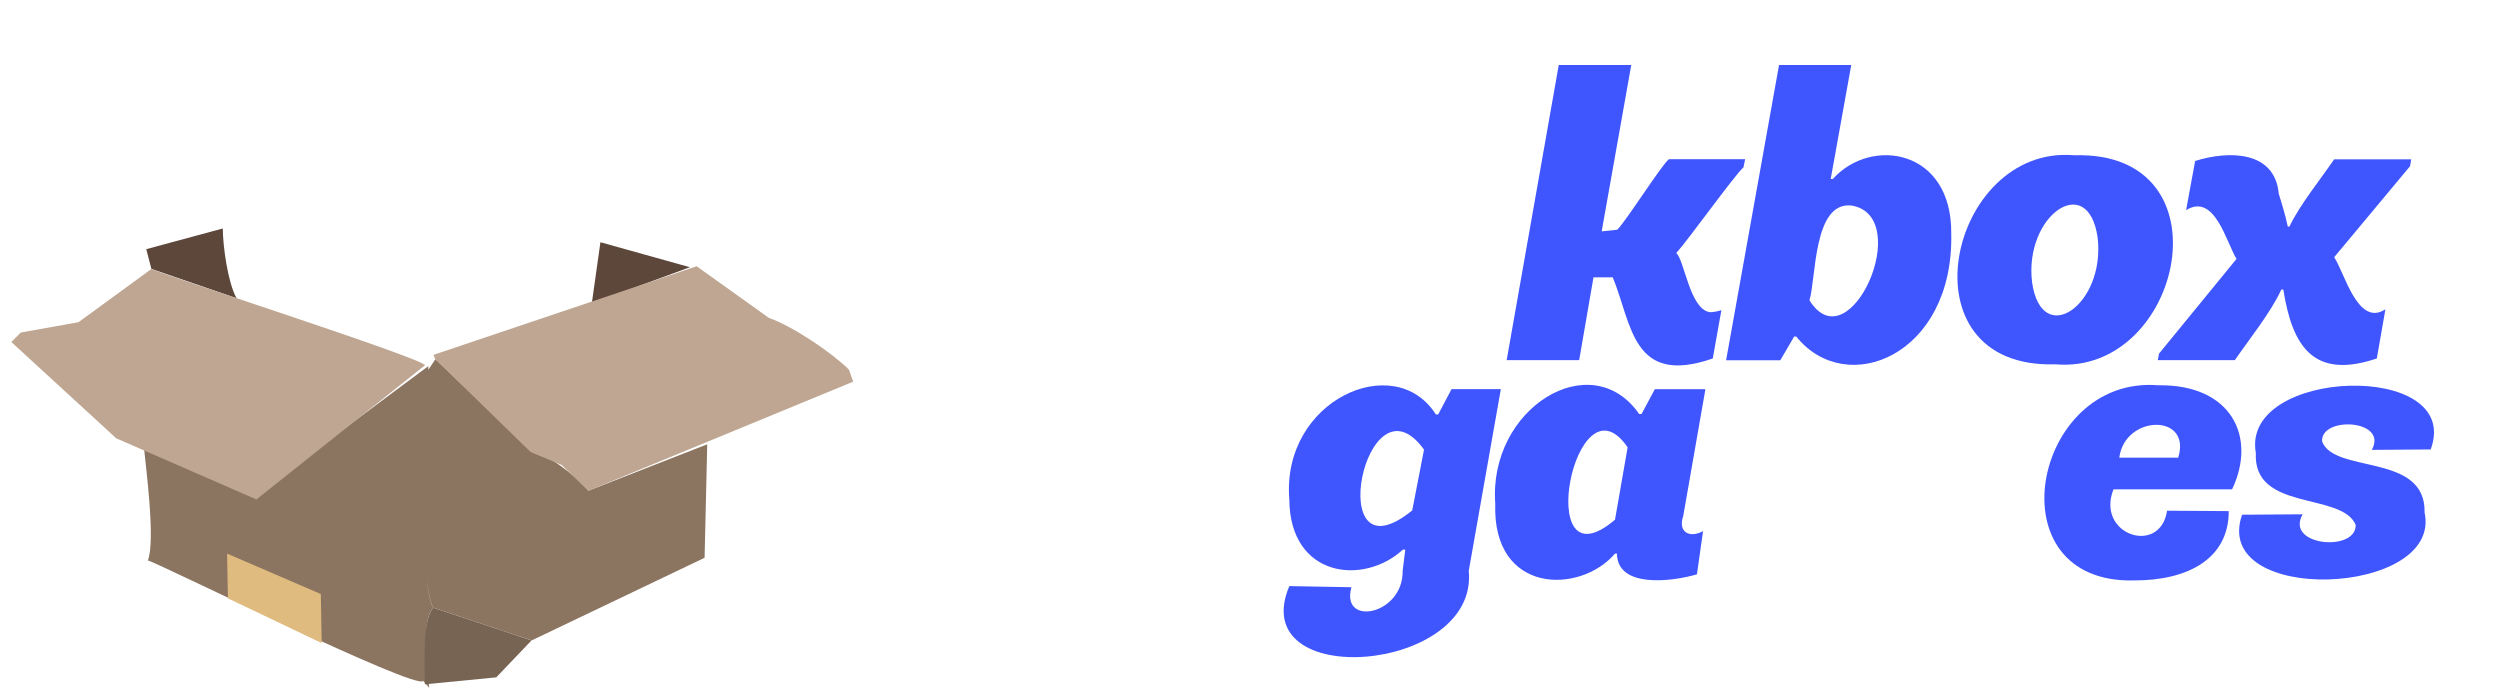 <?xml version="1.0" encoding="UTF-8" standalone="no"?>
<svg
   version="1.1"
   width="180"
   height="50"
   viewBox="0 0 180 50"
   id="svg24"
   sodipodi:docname="CjA9K9UN.svg"
   inkscape:version="1.3 (0e150ed6c4, 2023-07-21)"
   xmlns:inkscape="http://www.inkscape.org/namespaces/inkscape"
   xmlns:sodipodi="http://sodipodi.sourceforge.net/DTD/sodipodi-0.dtd"
   xmlns="http://www.w3.org/2000/svg"
   xmlns:svg="http://www.w3.org/2000/svg">
  <sodipodi:namedview
     id="namedview24"
     pagecolor="#ffffff"
     bordercolor="#000000"
     borderopacity="0.25"
     inkscape:showpageshadow="2"
     inkscape:pageopacity="0.0"
     inkscape:pagecheckerboard="0"
     inkscape:deskcolor="#d1d1d1"
     inkscape:zoom="6.3611111"
     inkscape:cx="90"
     inkscape:cy="25.074236"
     inkscape:window-width="1837"
     inkscape:window-height="1051"
     inkscape:window-x="-9"
     inkscape:window-y="-9"
     inkscape:window-maximized="1"
     inkscape:current-layer="svg24" />
  <defs
     id="defs1">
    <style
       id="style1">    &#10;            .box-flap { fill: #bea692; }&#10;            .box-light { fill: #8b7460; }&#10;            .box-medium { fill: #786453; }&#10;            .box-dark, .eye-brows { fill: #5d463a; }&#10;            .eye { fill: #fff; }&#10;            .iris { fill: #00b7f1; }&#10;            .logo path { fill: #3f55fe; }&#10;            .outline, .pupil { fill: #000; }&#10;            .skin { fill: #efb8a9; }&#10;            .tape { fill: #e0bb7f; }&#10;        </style>
  </defs>
  <g
     class="logo"
     id="g13">
    <path
       d="M97.3,42.29c-.79,2.86,3.74,1.99,3.69-1.18,0,0,.19-1.54.19-1.54h-.17c-2.83,2.61-8.14,2.02-8.18-3.61-.58-7.14,7.59-10.8,10.55-6.12h.17l.96-1.82h3.55l-2.31,13.08c.72,7.39-16.13,8.72-12.92,1.1l4.46.08ZM101.68,36.75l.85-4.38c-4.22-5.83-7.36,9.67-.85,4.38Z"
       id="path1" />
    <path
       d="M107.66,36.28c-.52-6.89,6.91-11.45,10.36-6.47h.17l.96-1.79h3.64l-1.6,9.15c-.39,1.12.44,1.61,1.43,1.07l-.44,3.11c-1.75.52-5.73,1.04-5.76-1.49h-.14c-2.54,2.96-8.84,2.91-8.62-3.58ZM117.19,32.21c-3.8-5.58-6.9,10.3-.91,5.21,0,0,.91-5.21.91-5.21Z"
       id="path2" />
    <path
       d="M155.37,27.74c5.29-.09,7.14,3.72,5.34,7.49h-8.54c-1.29,3.29,3.37,4.8,3.86,1.54l4.44.03c0,3.47-3,4.99-6.78,4.99-10.27.29-7.34-14.77,1.68-14.05ZM156.83,32.95c1-3.19-3.84-3.11-4.24,0h4.24Z"
       id="path4" />
    <path
       d="M165.78,37.05c-1.27,2.26,3.88,2.72,3.83.74-1.02-2.39-7.41-.93-7.19-5.18-1.1-6.15,14.96-6.67,12.59-.25l-4.24.03c1.21-2.19-3.69-2.45-3.58-.61.87,2.36,7.48.8,7.38,5.12,1.31,6.07-15.42,6.73-13.14.16l4.35-.03Z"
       id="path5" />
    <path
       d="M123.08,22.48c.27,0,.59-.06.86-.15l-.62,3.48c-5.8,2.01-5.81-2.45-7.2-5.84h-1.39l-1.03,5.96h-5.22l3.75-21.25h5.22l-2.13,11.98,1.12-.12c.62-.59,3.13-4.58,3.72-5.08h5.49l-.12.59c-.62.53-3.96,5.2-4.84,6.17.58.47.97,4.02,2.39,4.25Z"
       id="path9" />
    <path
       d="M128.1,4.68h5.19l-1.48,8.21h.15c2.75-3.07,8.59-2.17,8.53,3.93.19,8.78-7.56,11.9-11.16,7.41h-.15l-1,1.71h-3.9l3.81-21.25ZM130.28,21.62c2.88,4.62,7.6-6.04,3.04-6.82-2.78-.32-2.55,5.25-3.04,6.82Z"
       id="path10" />
    <path
       d="M149.35,11.18c11.33-.34,7.77,15.85-1.36,15.05-11.28.35-7.69-15.85,1.36-15.05ZM151.03,17.11c-.68-4.81-5.31-1.61-4.72,3.22.69,4.8,5.29,1.63,4.72-3.22Z"
       id="path11" />
    <path
       d="M164.07,13.95c.27.86.5,1.65.65,2.36h.12c.73-1.54,2.25-3.42,3.22-4.84h5.55l-.09.5-5.46,6.55c.75,1.1,1.69,5.05,3.69,3.75l-.62,3.54c-4.54,1.53-6.08-.84-6.73-4.96h-.15c-.72,1.61-2.35,3.63-3.34,5.08h-5.55l.09-.47,5.58-6.82c-.74-1.19-1.57-4.78-3.63-3.51l.65-3.54c2.42-.76,5.74-.75,6.02,2.36Z"
       id="path12" />
  </g>
  <path
     class="box-light"
     d="M10.34,31.99c.15,1.59.87,6.88.31,8.36.68.16,19.44,9.44,19.82,8.67l.43.5c-.04-1.11-.65-4.88.31-5.76-1.15-1.39-.3-15.52-.37-17.4l-12.32,9.17-8.17-3.53Z M30.72,26.79c.08,1.97-.64,15.48.5,16.97l7.06,2.35,12.45-5.95.19-8.17-8.55,3.34c-.9-1.13-3.13-2.68-4.46-3.22,0,0-6.56-6.25-6.56-6.25l-.62.93Z"
     id="path14" />
  <path
     class="eye"
     d="M23.41,19.85c-.46,1.89,3.67,1.68,5.14,1.42l.25-.43c-.55-.4-1.5-1.61-1.89-2.17-.68-.33-1.86-.27-2.57-.06l-.93,1.24Z M35.39,21.55c1.08.15,2.74.26,3.76.34,3.29-.71-.3-3.36-1.98-2.48-.21.17-1.02,1.11-1.24,1.3-.28.2-1.09.54-.54.83Z"
     id="path16" />
  <path
     class="tape"
     d="M16.35,39.86l.06,3.22,6.75,3.22-.06-3.53-6.75-2.91Z"
     id="path18" />
  <path
     class="box-dark"
     d="M10.9,19.36l6.13,2.11c-.63-1.14-.98-3.73-.99-5.02l-5.51,1.49.37,1.42Z M43.23,17.44l-.62,4.4,7.06-2.6-6.44-1.8Z"
     id="path19" />
  <path
     class="box-medium"
     d="M31.21,43.76c-.86.81-.6,4.46-.62,5.51l5.14-.5,2.54-2.66-7.06-2.35Z"
     id="path20" />
  <path
     class="box-flap"
     d="M.81,24.62l7.56,6.94,10.09,4.4,12.14-9.66c-.07-.48-19.44-6.7-19.69-6.94l-5.26,3.84-4.15.74-.68.68Z M31.34,25.86l6.87,6.69,2.23.93,1.92,1.86,19.07-7.86-.31-.87c-1.26-1.25-4.08-3.14-5.76-3.72,0,0-5.2-3.72-5.2-3.72l-18.95,6.38.12.31Z"
     id="path21" />
</svg>
